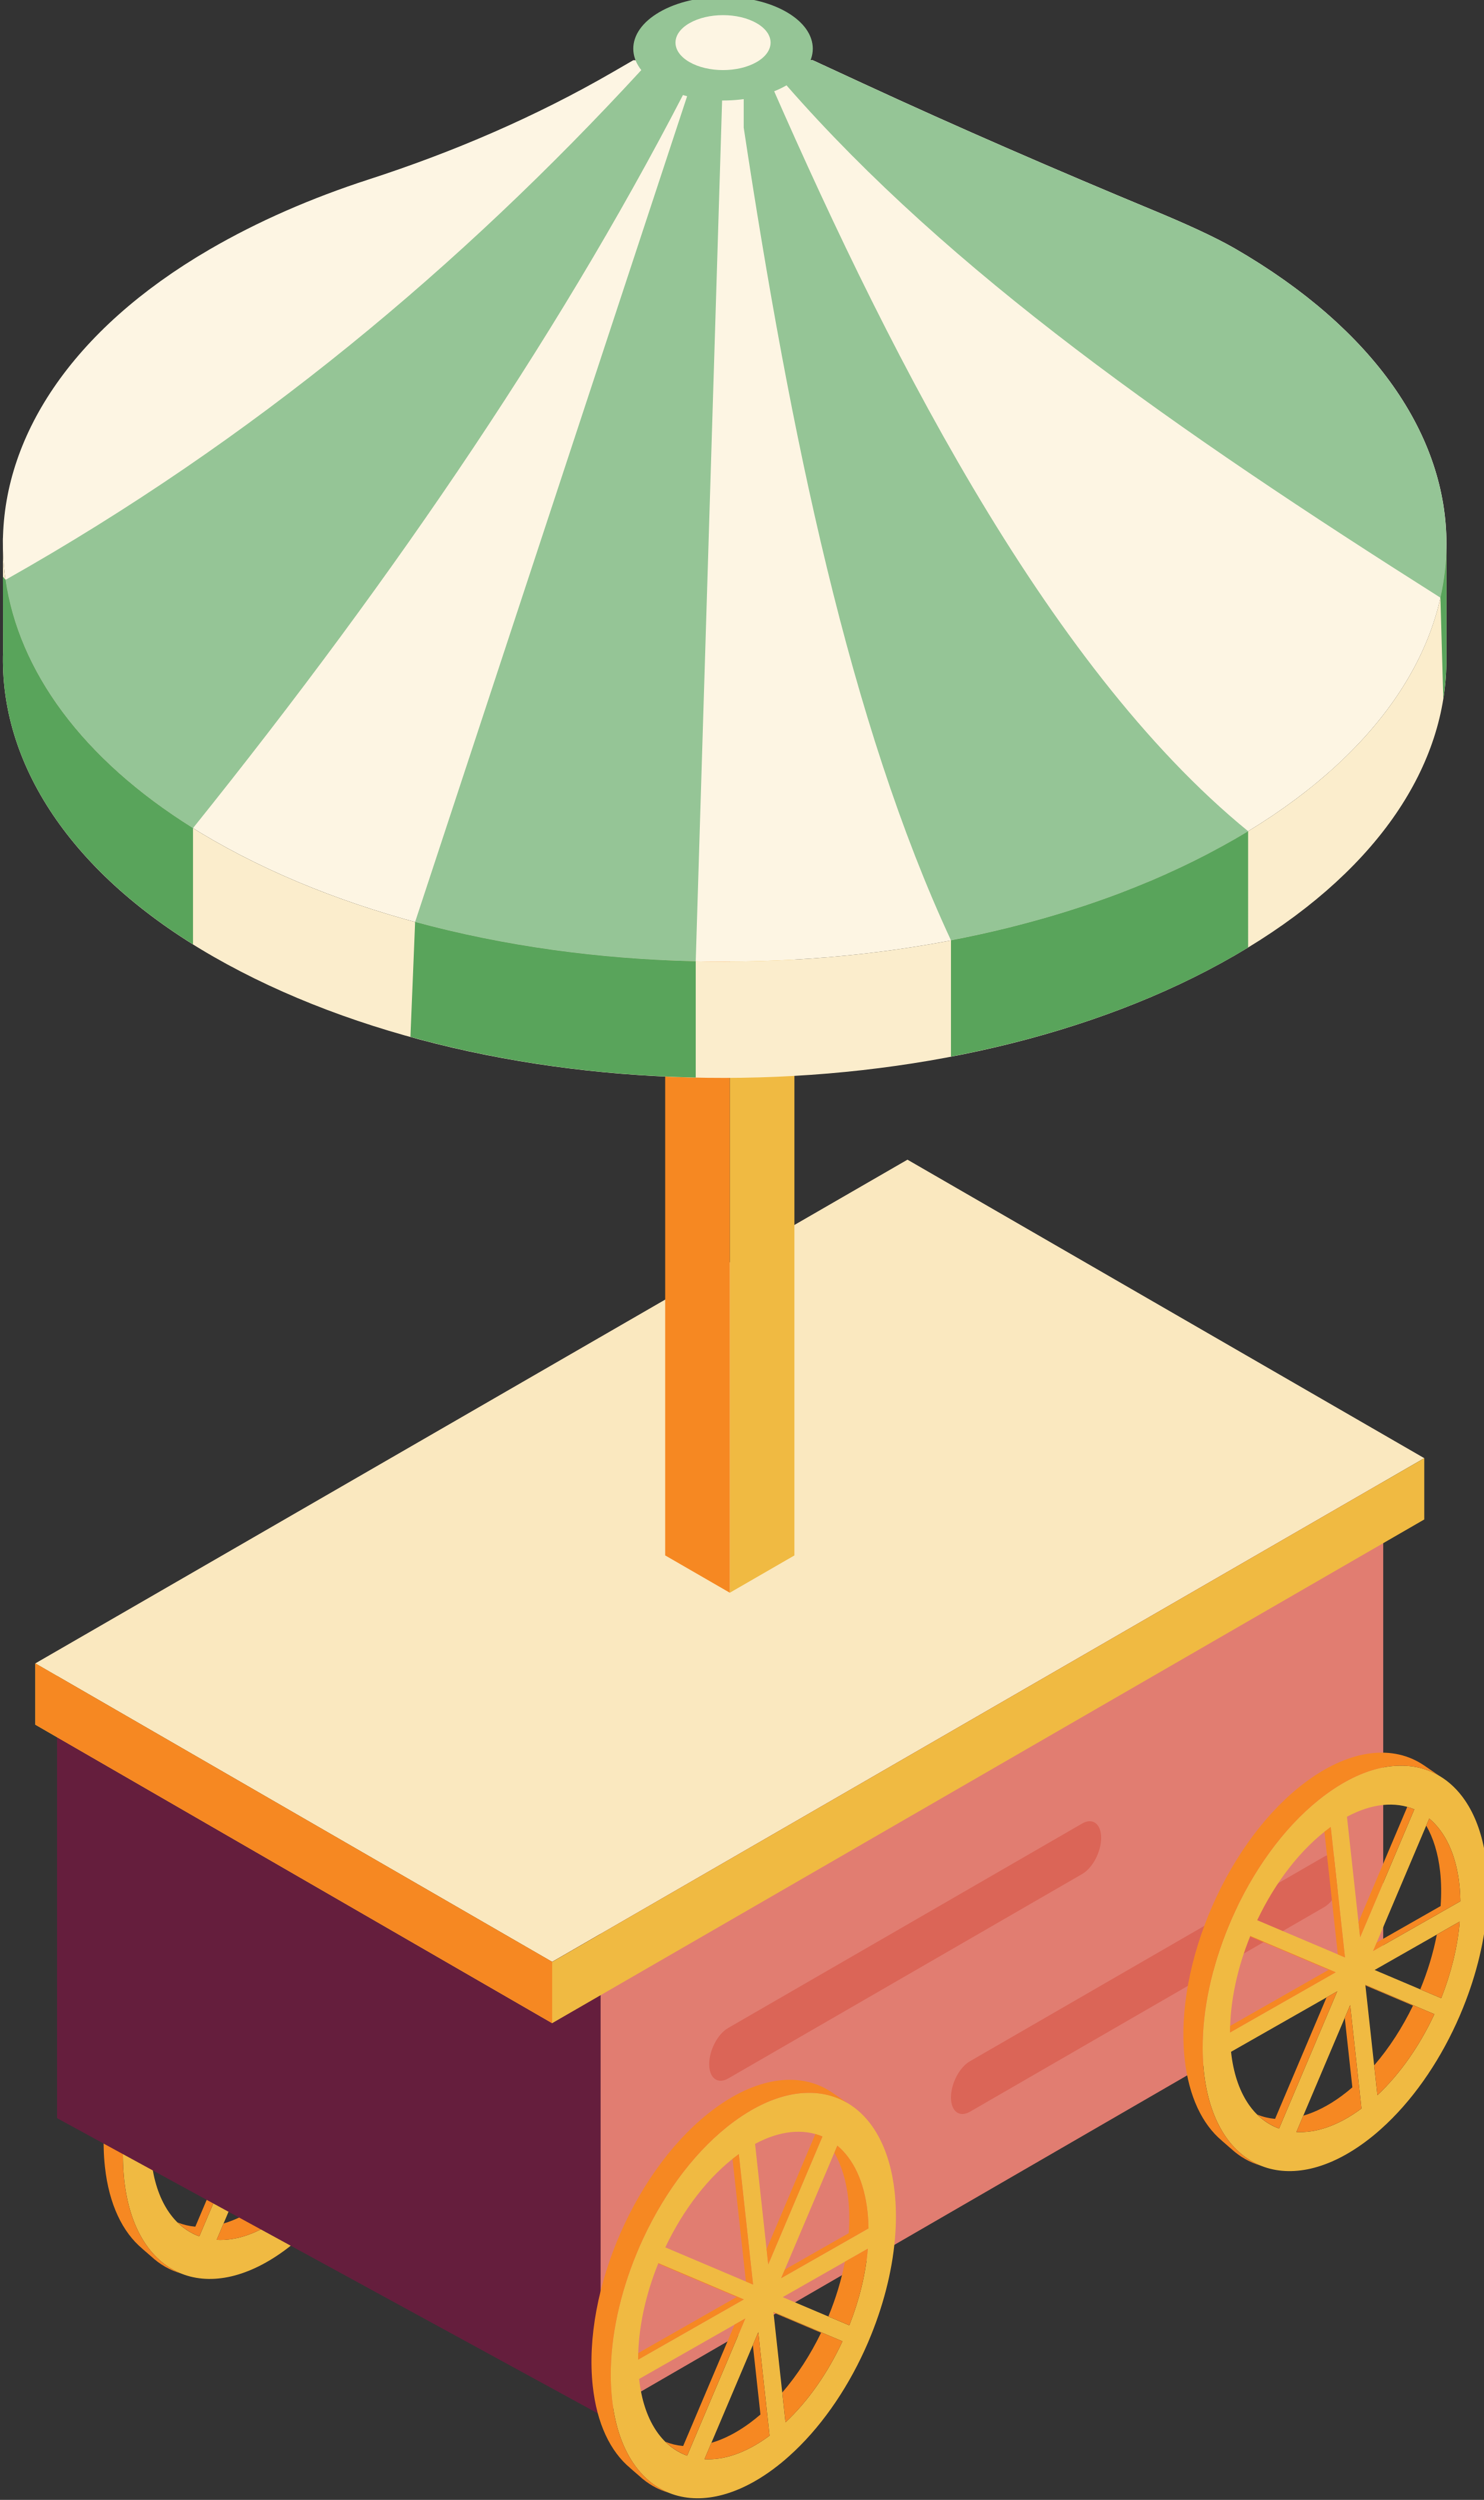 <?xml version="1.0" encoding="UTF-8" standalone="no"?>
<!-- Created with Inkscape (http://www.inkscape.org/) -->

<svg
   xmlns:dc="http://purl.org/dc/elements/1.1/"
   xmlns:cc="http://creativecommons.org/ns#"
   xmlns:rdf="http://www.w3.org/1999/02/22-rdf-syntax-ns#"
   xmlns:svg="http://www.w3.org/2000/svg"
   xmlns="http://www.w3.org/2000/svg"
   xmlns:sodipodi="http://sodipodi.sourceforge.net/DTD/sodipodi-0.dtd"
   xmlns:inkscape="http://www.inkscape.org/namespaces/inkscape"
   width="47.757mm"
   height="80.419mm"
   viewBox="0 0 47.757 80.419"
   version="1.1"
   id="svg4357"
   inkscape:version="0.92.4 (5da689c313, 2019-01-14)"
   sodipodi:docname="smallshop.svg">
  <rect x="0" y="0" width="47.757" height="80.419" fill="#333333" stroke="none"/>
  <defs
     id="defs4351">
    <clipPath
       clipPathUnits="userSpaceOnUse"
       id="clipPath2371">
      <path
         d="M 0,1070.255 H 972.959 V 0 H 0 Z"
         id="path2369"
         inkscape:connector-curvature="0" />
    </clipPath>
  </defs>
  <sodipodi:namedview
     id="base"
     pagecolor="#ffffff"
     bordercolor="#666666"
     borderopacity="1.0"
     inkscape:pageopacity="0.0"
     inkscape:pageshadow="2"
     inkscape:zoom="1.4"
     inkscape:cx="141.53334"
     inkscape:cy="119.02932"
     inkscape:document-units="mm"
     inkscape:current-layer="layer1"
     showgrid="false"
     inkscape:window-width="1920"
     inkscape:window-height="1017"
     inkscape:window-x="1912"
     inkscape:window-y="-8"
     inkscape:window-maximized="1" />
  <g
     inkscape:label="Layer 1"
     inkscape:groupmode="layer"
     id="layer1"
     transform="translate(32.95,-88.213)">
    <g
       transform="matrix(0.353,0,0,-0.353,-180.673,250.75)"
       id="g2365">
      <g
         id="g2367"
         clip-path="url(#clipPath2371)">
        <g
           id="g2373"
           transform="translate(445.223,272.824)">
          <path
             d="M 0,0 5.118,12.073 C 6.565,10.865 7.566,8.822 7.87,6.044 7.924,5.55 7.952,5.045 7.96,4.533 Z m 6.21,-4.306 -6.072,2.574 7.76,4.418 C 7.71,0.382 7.118,-2.014 6.21,-4.306 m -5.817,-8.836 -1.1,10.056 6.295,-2.669 C 4.273,-8.59 2.483,-11.187 0.393,-13.142 m -1.529,-1.273 c -2.077,-1.523 -4.093,-2.187 -5.86,-2.085 l 4.906,11.573 1.031,-9.428 c -0.025,-0.019 -0.051,-0.041 -0.077,-0.06 m -11.812,5.2 c -10e-4,0.009 -10e-4,0.019 -0.002,0.028 l 9.681,5.512 -5.303,-12.509 c -2.313,0.836 -3.969,3.245 -4.376,6.969 m 1.749,10.577 7.789,-3.302 -9.63,-5.486 c -0.002,2.842 0.669,5.905 1.841,8.788 m 7.257,9.881 c 0.026,0.02 0.052,0.036 0.078,0.055 l 1.3,-11.884 -8.001,3.391 c 1.622,3.416 3.934,6.467 6.623,8.438 M 3.761,12.908 -1.181,1.252 -2.382,12.234 c 2.271,1.224 4.407,1.41 6.143,0.674 m -6.517,2.379 c -0.502,-0.292 -1.008,-0.624 -1.518,-0.997 -3.38,-2.476 -6.277,-6.331 -8.289,-10.639 -0.222,-0.475 -0.435,-0.955 -0.633,-1.442 -1.493,-3.622 -2.352,-7.483 -2.344,-11.059 0.003,-0.598 0.027,-1.187 0.079,-1.766 0.012,-0.139 0.024,-0.275 0.04,-0.412 0.959,-8.769 7.504,-11.649 14.62,-6.433 0.026,0.021 0.05,0.037 0.076,0.057 0.496,0.366 0.981,0.763 1.454,1.189 2.777,2.482 5.153,5.887 6.857,9.612 0.219,0.478 0.429,0.96 0.624,1.45 1.224,3.034 2.002,6.224 2.2,9.268 0.04,0.621 0.059,1.237 0.047,1.84 -0.008,0.645 -0.046,1.279 -0.114,1.902 -0.89,8.14 -6.594,11.206 -13.099,7.43"
             style="fill:#f0ba42;fill-opacity:1;fill-rule:nonzero;stroke:none"
             id="path2375"
             inkscape:connector-curvature="0" />
        </g>
        <g
           id="g2377"
           transform="translate(444.087,258.409)">
          <path
             d="M 0,0 C 0.026,0.02 0.051,0.041 0.077,0.06 L -0.954,9.488 -1.448,8.322 -0.755,1.988 C -1.083,1.706 -1.417,1.437 -1.758,1.187 -2.947,0.315 -4.115,-0.268 -5.228,-0.594 L -5.86,-2.085 C -4.094,-2.187 -2.078,-1.522 0,0"
             style="fill:#f68822;fill-opacity:1;fill-rule:nonzero;stroke:none"
             id="path2379"
             inkscape:connector-curvature="0" />
        </g>
        <g
           id="g2381"
           transform="translate(441.358,284.122)">
          <path
             d="M 0,0 C -0.026,-0.019 -0.052,-0.035 -0.078,-0.055 -0.245,-0.177 -0.41,-0.304 -0.574,-0.434 L 0.648,-11.607 1.3,-11.884 Z"
             style="fill:#f68822;fill-opacity:1;fill-rule:nonzero;stroke:none"
             id="path2383"
             inkscape:connector-curvature="0" />
        </g>
        <g
           id="g2385"
           transform="translate(441.954,269.149)">
          <path
             d="m 0,0 -0.976,-0.556 -4.693,-11.068 c -0.575,0.051 -1.123,0.184 -1.635,0.397 0.087,-0.086 0.178,-0.168 0.269,-0.248 0.022,-0.019 0.043,-0.04 0.065,-0.058 0.083,-0.071 0.169,-0.137 0.255,-0.202 0.033,-0.025 0.065,-0.05 0.098,-0.075 0.082,-0.059 0.167,-0.115 0.251,-0.169 0.04,-0.025 0.079,-0.05 0.119,-0.075 0.082,-0.05 0.166,-0.096 0.25,-0.141 0.225,-0.12 0.455,-0.227 0.694,-0.314 z"
             style="fill:#f68822;fill-opacity:1;fill-rule:nonzero;stroke:none"
             id="path2387"
             inkscape:connector-curvature="0" />
        </g>
        <g
           id="g2389"
           transform="translate(434.006,274.142)">
          <path
             d="M 0,0 7.161,-3.036 -1.813,-8.147 C -1.82,-8.348 -1.824,-8.546 -1.824,-8.744 l 9.631,5.485 -7.79,3.303 C 0.011,0.029 0.006,0.015 0,0"
             style="fill:#f68822;fill-opacity:1;fill-rule:nonzero;stroke:none"
             id="path2391"
             inkscape:connector-curvature="0" />
        </g>
        <g
           id="g2393"
           transform="translate(445.318,262.398)">
          <path
             d="m 0,0 0.297,-2.716 c 2.09,1.955 3.88,4.552 5.195,7.387 L -0.803,7.34 -0.797,7.286 3.54,5.447 C 2.574,3.453 1.373,1.59 0,0"
             style="fill:#f68822;fill-opacity:1;fill-rule:nonzero;stroke:none"
             id="path2395"
             inkscape:connector-curvature="0" />
        </g>
        <g
           id="g2397"
           transform="translate(429.801,261.795)">
          <path
             d="m 0,0 c -0.015,0.138 -0.027,0.273 -0.04,0.412 -0.051,0.579 -0.076,1.168 -0.079,1.767 -0.008,3.575 0.851,7.436 2.344,11.058 0.198,0.488 0.411,0.967 0.633,1.443 2.012,4.307 4.91,8.163 8.289,10.638 0.51,0.373 1.016,0.705 1.518,0.997 3.305,1.919 6.401,2.068 8.767,0.687 l 0.005,-10e-4 -1.376,0.946 V 27.943 C 17.306,29.818 13.439,29.477 9.388,26.506 2.273,21.291 -2.716,9.956 -1.757,1.187 c 0.376,-3.435 1.612,-5.96 3.402,-7.455 l -0.002,-0.003 0.805,-0.7 v 0.005 C 3.25,-7.718 4.178,-8.245 5.198,-8.538 2.45,-7.433 0.491,-4.491 0,0"
             style="fill:#f68822;fill-opacity:1;fill-rule:nonzero;stroke:none"
             id="path2399"
             inkscape:connector-curvature="0" />
        </g>
        <g
           id="g2401"
           transform="translate(451.334,280.055)">
          <path
             d="m 0,0 c 0.11,-1.01 0.12,-2.062 0.044,-3.136 l -5.826,-3.317 -0.33,-0.778 7.961,4.533 C 1.84,-2.187 1.812,-1.682 1.758,-1.187 1.454,1.591 0.454,3.634 -0.994,4.842 L -1.267,4.197 C -0.629,3.079 -0.184,1.679 0,0"
             style="fill:#f68822;fill-opacity:1;fill-rule:nonzero;stroke:none"
             id="path2403"
             inkscape:connector-curvature="0" />
        </g>
        <g
           id="g2405"
           transform="translate(448.337,285.954)">
          <path
             d="m 0,0 -4.448,-10.49 0.152,-1.388 4.942,11.656 C 0.427,-0.13 0.202,-0.052 -0.029,0.012 -0.02,0.008 -0.01,0.005 0,0"
             style="fill:#f68822;fill-opacity:1;fill-rule:nonzero;stroke:none"
             id="path2407"
             inkscape:connector-curvature="0" />
        </g>
        <g
           id="g2409"
           transform="translate(453.121,275.509)">
          <path
             d="m 0,0 -2.089,-1.189 c -0.323,-1.675 -0.837,-3.363 -1.51,-4.993 l 1.911,-0.809 C -0.781,-4.699 -0.188,-2.304 0,0"
             style="fill:#f68822;fill-opacity:1;fill-rule:nonzero;stroke:none"
             id="path2411"
             inkscape:connector-curvature="0" />
        </g>
        <g
           id="g2413"
           transform="translate(468.814,281.657)">
          <path
             d="M 0,0 79.508,45.904 32.393,73.106 -47.116,27.202 Z"
             style="fill:#fae8bf;fill-opacity:1;fill-rule:nonzero;stroke:none"
             id="path2415"
             inkscape:connector-curvature="0" />
        </g>
        <g
           id="g2417"
           transform="translate(468.814,281.657)">
          <path
             d="m 0,0 -45.133,26.058 v -40.3 L 4.417,-41.283 V 2.551 Z"
             style="fill:#651e3d;fill-opacity:1;fill-rule:nonzero;stroke:none"
             id="path2419"
             inkscape:connector-curvature="0" />
        </g>
        <g
           id="g2421"
           transform="translate(473.232,284.207)">
          <path
             d="M 0,0 V -43.834 L 71.348,-2.551 V 41.193 Z"
             style="fill:#e17d71;fill-opacity:1;fill-rule:nonzero;stroke:none"
             id="path2423"
             inkscape:connector-curvature="0" />
        </g>
        <g
           id="g2425"
           transform="translate(468.814,281.657)">
          <path
             d="m 0,0 74.67,43.111 4.838,2.793 V 40.318 L 0,-5.586 -47.116,21.616 v 5.586 z"
             style="fill:#f0ba42;fill-opacity:1;fill-rule:nonzero;stroke:none"
             id="path2427"
             inkscape:connector-curvature="0" />
        </g>
        <g
           id="g2429"
           transform="translate(421.699,308.859)">
          <path
             d="m 0,0 v -5.586 l 47.116,-27.202 v 5.586 z"
             style="fill:#f68822;fill-opacity:1;fill-rule:nonzero;stroke:none"
             id="path2431"
             inkscape:connector-curvature="0" />
        </g>
        <g
           id="g2433"
           transform="translate(485.011,315.297)">
          <path
             d="M 0,0 5.89,3.4 V 93.832 L 0,90.432 Z"
             style="fill:#f0ba42;fill-opacity:1;fill-rule:nonzero;stroke:none"
             id="path2435"
             inkscape:connector-curvature="0" />
        </g>
        <g
           id="g2437"
           transform="translate(479.121,318.698)">
          <path
             d="M 0,0 5.89,-3.4 V 87.031 L 0,90.432 Z"
             style="fill:#f68822;fill-opacity:1;fill-rule:nonzero;stroke:none"
             id="path2439"
             inkscape:connector-curvature="0" />
        </g>
        <g
           id="g2441"
           transform="translate(531.03,437.814)">
          <path
             d="m 0,0 c -1.844,1.063 -4.592,2.298 -7.306,3.425 -8.937,3.711 -17.818,7.556 -26.601,11.617 l -4.546,2.101 H -54.818 L -56.671,16.07 C -63.709,11.997 -71.2,8.786 -78.936,6.278 -84.14,4.592 -89.032,2.466 -93.446,-0.102 -118.768,-14.83 -118.491,-39.413 -93.068,-53.967 -67.296,-68.721 -25.688,-68.682 0,-53.851 25.756,-38.98 25.756,-14.871 0,0"
             style="fill:#fdf5e3;fill-opacity:1;fill-rule:nonzero;stroke:none"
             id="path2443"
             inkscape:connector-curvature="0" />
        </g>
        <g
           id="g2445"
           transform="translate(418.752,411.444)">
          <path
             d="m 0,0 -0.009,-0.001 10e-4,-0.718 C -0.01,-0.479 -0.005,-0.239 0,0 M 112.278,-27.48 C 86.589,-42.312 44.981,-42.351 19.209,-27.597 6.5,-20.321 0.076,-10.539 -0.008,-0.735 l 0.012,-9.619 h 0.001 c -0.349,-10.129 6.073,-20.323 19.204,-27.84 25.772,-14.754 67.38,-14.715 93.069,0.116 12.72,7.344 19.153,16.94 19.309,26.565 l 0.003,10e-4 v 0.159 c 0.001,0.133 0.001,0.266 0,0.4 v 10.198 c -0.087,-9.679 -6.522,-19.341 -19.312,-26.725 m 19.311,27.194 0.001,0.002 v -0.072 c 0,0.023 -0.001,0.046 -0.001,0.07"
             style="fill:#fbedcc;fill-opacity:1;fill-rule:nonzero;stroke:none"
             id="path2447"
             inkscape:connector-curvature="0" />
        </g>
        <g
           id="g2449"
           transform="translate(531.03,437.814)">
          <path
             d="m 0,0 c -1.844,1.063 -4.592,2.298 -7.306,3.425 -8.937,3.711 -17.818,7.556 -26.601,11.617 l -4.546,2.101 h -1.276 L -40.85,14.855 C -25.932,-2.209 -5.382,-16.549 18.765,-31.836 21.298,-20.527 15.046,-8.688 0,0"
             style="fill:#95c596;fill-opacity:1;fill-rule:nonzero;stroke:none"
             id="path2451"
             inkscape:connector-curvature="0" />
        </g>
        <g
           id="g2453"
           transform="translate(532.264,384.696)">
          <path
             d="m 0,0 c -18.635,15.206 -33.436,44.844 -44.443,70.261 l -1.542,-0.9 v -5.239 c 4.26,-28.134 9.695,-54.282 18.895,-74.065 9.45,1.806 18.337,4.87 25.857,9.211 C -0.815,-0.491 -0.404,-0.247 0,0"
             style="fill:#95c596;fill-opacity:1;fill-rule:nonzero;stroke:none"
             id="path2455"
             inkscape:connector-curvature="0" />
        </g>
        <g
           id="g2457"
           transform="translate(418.987,407.605)">
          <path
             d="M 0,0 C 1.201,-8.242 6.908,-16.28 17.088,-22.627 35.759,0.622 51.387,23.671 62.917,46.452 H 57.956 C 41.528,28.608 22.645,12.769 0,0"
             style="fill:#95c596;fill-opacity:1;fill-rule:nonzero;stroke:none"
             id="path2459"
             inkscape:connector-curvature="0" />
        </g>
        <g
           id="g2461"
           transform="translate(481.905,372.844)">
          <path
             d="M 0,0 2.49,81.213 H 0 L -25.582,3.584 C -17.481,1.385 -8.769,0.189 0,0"
             style="fill:#95c596;fill-opacity:1;fill-rule:nonzero;stroke:none"
             id="path2463"
             inkscape:connector-curvature="0" />
        </g>
        <g
           id="g2465"
           transform="translate(490.181,452.669)">
          <path
             d="m 0,0 c -3.196,-1.845 -8.376,-1.845 -11.572,0 -3.196,1.845 -3.196,4.836 0,6.681 3.196,1.845 8.376,1.845 11.572,0 C 3.195,4.836 3.195,1.845 0,0"
             style="fill:#95c596;fill-opacity:1;fill-rule:nonzero;stroke:none"
             id="path2467"
             inkscape:connector-curvature="0" />
        </g>
        <g
           id="g2469"
           transform="translate(539.181,286.636)">
          <path
             d="m 0,0 -32.281,-18.638 c -0.953,-0.549 -1.726,0.034 -1.726,1.305 0,1.271 0.773,2.747 1.726,3.297 L 0,4.602 C 0.953,5.151 1.726,4.567 1.726,3.297 1.726,2.026 0.953,0.55 0,0"
             style="fill:#db6557;fill-opacity:1;fill-rule:nonzero;stroke:none"
             id="path2471"
             inkscape:connector-curvature="0" />
        </g>
        <g
           id="g2473"
           transform="translate(487.46,454.791)">
          <path
             d="m 0,0 c -1.693,-0.978 -4.438,-0.978 -6.131,0 -1.693,0.978 -1.693,2.563 0,3.54 1.693,0.978 4.438,0.978 6.131,0 C 1.693,2.563 1.693,0.978 0,0"
             style="fill:#fdf5e3;fill-opacity:1;fill-rule:nonzero;stroke:none"
             id="path2475"
             inkscape:connector-curvature="0" />
        </g>
        <g
           id="g2477"
           transform="translate(489.696,252.836)">
          <path
             d="M 0,0 5.118,12.073 C 6.565,10.866 7.566,8.823 7.87,6.045 7.924,5.551 7.952,5.046 7.961,4.533 Z M 6.211,-4.306 0.139,-1.731 7.898,2.686 C 7.71,0.382 7.118,-2.014 6.211,-4.306 M 0.394,-13.141 -0.707,-3.086 5.588,-5.755 C 4.273,-8.59 2.483,-11.187 0.394,-13.141 m -1.53,-1.273 c -2.077,-1.524 -4.093,-2.188 -5.859,-2.086 l 4.906,11.573 1.031,-9.427 c -0.026,-0.02 -0.051,-0.042 -0.078,-0.06 m -11.812,5.199 c -10e-4,0.009 -10e-4,0.019 -0.002,0.028 l 9.682,5.513 -5.304,-12.509 c -2.313,0.836 -3.968,3.244 -4.376,6.968 m 1.749,10.578 7.79,-3.302 -9.631,-5.487 c -0.002,2.842 0.669,5.905 1.841,8.789 m 7.257,9.881 c 0.026,0.019 0.052,0.035 0.078,0.055 l 1.3,-11.885 -8,3.391 c 1.621,3.416 3.934,6.468 6.622,8.439 M 3.761,12.908 -1.181,1.252 -2.382,12.234 c 2.272,1.225 4.407,1.41 6.143,0.674 m -6.517,2.379 c -0.502,-0.292 -1.008,-0.624 -1.518,-0.996 -3.379,-2.477 -6.277,-6.332 -8.289,-10.64 -0.222,-0.474 -0.435,-0.955 -0.633,-1.441 -1.493,-3.623 -2.352,-7.484 -2.344,-11.06 0.003,-0.598 0.027,-1.186 0.08,-1.766 0.012,-0.138 0.023,-0.274 0.039,-0.412 0.959,-8.769 7.504,-11.649 14.62,-6.433 0.027,0.021 0.05,0.037 0.076,0.058 0.497,0.365 0.982,0.763 1.454,1.189 2.777,2.481 5.153,5.886 6.858,9.611 0.219,0.478 0.429,0.96 0.623,1.451 1.224,3.033 2.002,6.223 2.2,9.267 0.04,0.621 0.059,1.237 0.047,1.84 -0.008,0.645 -0.046,1.28 -0.114,1.903 -0.89,8.14 -6.594,11.206 -13.099,7.429"
             style="fill:#f0ba42;fill-opacity:1;fill-rule:nonzero;stroke:none"
             id="path2479"
             inkscape:connector-curvature="0" />
        </g>
        <g
           id="g2481"
           transform="translate(488.56,238.422)">
          <path
             d="M 0,0 C 0.026,0.019 0.052,0.04 0.078,0.06 L -0.953,9.487 -1.448,8.322 -0.755,1.988 C -1.083,1.705 -1.417,1.437 -1.758,1.187 -2.947,0.315 -4.114,-0.269 -5.228,-0.595 L -5.859,-2.086 C -4.093,-2.188 -2.078,-1.523 0,0"
             style="fill:#f68822;fill-opacity:1;fill-rule:nonzero;stroke:none"
             id="path2483"
             inkscape:connector-curvature="0" />
        </g>
        <g
           id="g2485"
           transform="translate(485.832,264.135)">
          <path
             d="m 0,0 c -0.026,-0.02 -0.052,-0.036 -0.078,-0.055 -0.167,-0.123 -0.333,-0.249 -0.496,-0.38 L 0.648,-11.608 1.3,-11.885 Z"
             style="fill:#f68822;fill-opacity:1;fill-rule:nonzero;stroke:none"
             id="path2487"
             inkscape:connector-curvature="0" />
        </g>
        <g
           id="g2489"
           transform="translate(486.428,249.163)">
          <path
             d="m 0,0 -0.976,-0.556 -4.693,-11.069 c -0.575,0.051 -1.123,0.184 -1.635,0.397 0.087,-0.086 0.178,-0.168 0.268,-0.248 0.022,-0.018 0.044,-0.039 0.066,-0.058 0.083,-0.07 0.169,-0.137 0.255,-0.201 0.032,-0.026 0.065,-0.051 0.098,-0.075 0.082,-0.059 0.166,-0.115 0.251,-0.169 0.04,-0.026 0.079,-0.051 0.119,-0.075 0.082,-0.05 0.166,-0.097 0.25,-0.142 0.225,-0.119 0.455,-0.227 0.693,-0.313 z"
             style="fill:#f68822;fill-opacity:1;fill-rule:nonzero;stroke:none"
             id="path2491"
             inkscape:connector-curvature="0" />
        </g>
        <g
           id="g2493"
           transform="translate(478.48,254.156)">
          <path
             d="m 0,0 7.161,-3.037 -8.974,-5.111 c -0.007,-0.2 -0.011,-0.399 -0.011,-0.597 L 7.807,-3.259 0.018,0.044 C 0.012,0.029 0.006,0.015 0,0"
             style="fill:#f68822;fill-opacity:1;fill-rule:nonzero;stroke:none"
             id="path2495"
             inkscape:connector-curvature="0" />
        </g>
        <g
           id="g2497"
           transform="translate(489.792,242.411)">
          <path
             d="m 0,0 0.298,-2.715 c 2.09,1.954 3.88,4.551 5.194,7.386 L -0.803,7.34 -0.797,7.286 3.54,5.447 C 2.574,3.453 1.373,1.591 0,0"
             style="fill:#f68822;fill-opacity:1;fill-rule:nonzero;stroke:none"
             id="path2499"
             inkscape:connector-curvature="0" />
        </g>
        <g
           id="g2501"
           transform="translate(474.275,241.808)">
          <path
             d="m 0,0 c -0.015,0.139 -0.027,0.274 -0.039,0.412 -0.052,0.58 -0.077,1.168 -0.079,1.767 -0.009,3.575 0.85,7.436 2.344,11.059 0.197,0.487 0.41,0.967 0.632,1.442 2.012,4.307 4.91,8.163 8.289,10.639 0.511,0.372 1.017,0.704 1.518,0.996 3.305,1.919 6.402,2.069 8.767,0.687 l 0.006,-10e-4 -1.377,0.946 V 27.944 C 17.306,29.818 13.44,29.477 9.388,26.507 2.274,21.292 -2.716,9.956 -1.757,1.187 c 0.376,-3.435 1.612,-5.96 3.402,-7.455 L 1.643,-6.271 2.448,-6.97 v 0.004 C 3.251,-7.718 4.178,-8.245 5.198,-8.537 2.45,-7.433 0.491,-4.491 0,0"
             style="fill:#f68822;fill-opacity:1;fill-rule:nonzero;stroke:none"
             id="path2503"
             inkscape:connector-curvature="0" />
        </g>
        <g
           id="g2505"
           transform="translate(495.809,260.068)">
          <path
             d="m 0,0 c 0.11,-1.01 0.12,-2.062 0.044,-3.135 l -5.826,-3.318 -0.33,-0.778 7.961,4.533 C 1.84,-2.186 1.812,-1.681 1.758,-1.187 1.454,1.592 0.453,3.635 -0.994,4.842 L -1.268,4.197 C -0.629,3.079 -0.184,1.679 0,0"
             style="fill:#f68822;fill-opacity:1;fill-rule:nonzero;stroke:none"
             id="path2507"
             inkscape:connector-curvature="0" />
        </g>
        <g
           id="g2509"
           transform="translate(492.812,265.967)">
          <path
             d="m 0,0 -4.448,-10.49 0.152,-1.389 4.942,11.656 C 0.427,-0.13 0.201,-0.052 -0.029,0.011 -0.02,0.007 -0.01,0.004 0,0"
             style="fill:#f68822;fill-opacity:1;fill-rule:nonzero;stroke:none"
             id="path2511"
             inkscape:connector-curvature="0" />
        </g>
        <g
           id="g2513"
           transform="translate(497.595,255.522)">
          <path
             d="m 0,0 -2.089,-1.188 c -0.323,-1.676 -0.837,-3.364 -1.51,-4.993 l 1.912,-0.81 C -0.78,-4.699 -0.188,-2.304 0,0"
             style="fill:#f68822;fill-opacity:1;fill-rule:nonzero;stroke:none"
             id="path2515"
             inkscape:connector-curvature="0" />
        </g>
        <g
           id="g2517"
           transform="translate(543.658,282.649)">
          <path
             d="M 0,0 5.117,12.074 C 6.565,10.866 7.565,8.823 7.869,6.045 7.923,5.551 7.951,5.046 7.96,4.534 Z m 6.21,-4.305 -6.072,2.574 7.76,4.418 C 7.71,0.383 7.117,-2.014 6.21,-4.305 m -5.817,-8.836 -1.1,10.056 6.295,-2.67 C 4.272,-8.589 2.482,-11.187 0.393,-13.141 m -1.53,-1.273 c -2.077,-1.523 -4.092,-2.187 -5.859,-2.085 l 4.906,11.573 1.031,-9.428 c -0.026,-0.02 -0.051,-0.041 -0.078,-0.06 m -11.811,5.199 -0.003,0.029 9.682,5.512 -5.303,-12.509 c -2.314,0.836 -3.969,3.245 -4.376,6.968 m 1.749,10.578 7.789,-3.302 -9.631,-5.486 c -10e-4,2.842 0.67,5.904 1.842,8.788 m 7.257,9.881 c 0.025,0.02 0.051,0.036 0.078,0.055 l 1.3,-11.885 -8.001,3.392 c 1.622,3.416 3.934,6.467 6.623,8.438 M 3.76,12.908 -1.182,1.253 -2.383,12.234 c 2.272,1.225 4.407,1.41 6.143,0.674 m -6.517,2.38 c -0.502,-0.292 -1.008,-0.624 -1.517,-0.997 -3.38,-2.476 -6.278,-6.332 -8.289,-10.639 -0.223,-0.475 -0.436,-0.955 -0.633,-1.442 -1.493,-3.622 -2.353,-7.483 -2.344,-11.059 0.003,-0.599 0.026,-1.187 0.079,-1.766 0.012,-0.139 0.024,-0.275 0.039,-0.412 0.959,-8.769 7.505,-11.65 14.62,-6.433 0.027,0.02 0.05,0.037 0.076,0.057 0.497,0.365 0.982,0.763 1.455,1.189 2.776,2.482 5.153,5.887 6.857,9.612 0.219,0.478 0.429,0.96 0.623,1.45 1.224,3.033 2.003,6.223 2.2,9.268 0.041,0.62 0.059,1.237 0.047,1.84 -0.008,0.645 -0.046,1.279 -0.113,1.902 -0.891,8.14 -6.595,11.206 -13.1,7.43"
             style="fill:#f0ba42;fill-opacity:1;fill-rule:nonzero;stroke:none"
             id="path2519"
             inkscape:connector-curvature="0" />
        </g>
        <g
           id="g2521"
           transform="translate(542.521,268.235)">
          <path
             d="M 0,0 C 0.026,0.02 0.052,0.04 0.078,0.06 L -0.953,9.488 -1.447,8.322 -0.755,1.988 C -1.083,1.705 -1.417,1.437 -1.758,1.187 -2.946,0.315 -4.114,-0.269 -5.228,-0.594 L -5.859,-2.085 C -4.093,-2.187 -2.077,-1.522 0,0"
             style="fill:#f68822;fill-opacity:1;fill-rule:nonzero;stroke:none"
             id="path2523"
             inkscape:connector-curvature="0" />
        </g>
        <g
           id="g2525"
           transform="translate(539.794,293.948)">
          <path
             d="M 0,0 C -0.026,-0.019 -0.053,-0.035 -0.078,-0.055 -0.245,-0.177 -0.411,-0.304 -0.574,-0.434 L 0.647,-11.608 1.3,-11.885 Z"
             style="fill:#f68822;fill-opacity:1;fill-rule:nonzero;stroke:none"
             id="path2527"
             inkscape:connector-curvature="0" />
        </g>
        <g
           id="g2529"
           transform="translate(540.39,278.975)">
          <path
             d="m 0,0 -0.977,-0.556 -4.692,-11.069 c -0.575,0.052 -1.123,0.185 -1.636,0.398 0.088,-0.086 0.178,-0.168 0.269,-0.248 0.022,-0.019 0.044,-0.04 0.065,-0.058 0.084,-0.071 0.169,-0.137 0.255,-0.202 0.033,-0.025 0.066,-0.05 0.099,-0.075 0.082,-0.059 0.166,-0.115 0.251,-0.169 0.04,-0.025 0.079,-0.05 0.119,-0.075 0.082,-0.05 0.166,-0.096 0.25,-0.141 0.225,-0.12 0.454,-0.227 0.693,-0.314 z"
             style="fill:#f68822;fill-opacity:1;fill-rule:nonzero;stroke:none"
             id="path2531"
             inkscape:connector-curvature="0" />
        </g>
        <g
           id="g2533"
           transform="translate(532.441,283.968)">
          <path
             d="m 0,0 7.161,-3.036 -8.974,-5.111 c -0.007,-0.201 -0.011,-0.4 -0.011,-0.597 l 9.631,5.485 -7.789,3.303 z"
             style="fill:#f68822;fill-opacity:1;fill-rule:nonzero;stroke:none"
             id="path2535"
             inkscape:connector-curvature="0" />
        </g>
        <g
           id="g2537"
           transform="translate(543.754,272.224)">
          <path
             d="m 0,0 0.297,-2.716 c 2.09,1.954 3.88,4.552 5.195,7.386 L -0.803,7.34 -0.797,7.286 3.539,5.447 C 2.573,3.453 1.373,1.59 0,0"
             style="fill:#f68822;fill-opacity:1;fill-rule:nonzero;stroke:none"
             id="path2539"
             inkscape:connector-curvature="0" />
        </g>
        <g
           id="g2541"
           transform="translate(528.236,271.622)">
          <path
             d="m 0,0 c -0.015,0.138 -0.027,0.273 -0.039,0.412 -0.053,0.579 -0.076,1.167 -0.079,1.767 -0.009,3.575 0.85,7.436 2.344,11.058 0.197,0.488 0.41,0.967 0.632,1.443 2.012,4.306 4.91,8.163 8.289,10.638 0.51,0.373 1.016,0.705 1.518,0.997 3.305,1.919 6.401,2.068 8.767,0.686 h 0.005 l -1.376,0.946 V 27.943 C 17.306,29.818 13.439,29.477 9.388,26.506 2.273,21.291 -2.716,9.956 -1.757,1.187 c 0.376,-3.435 1.612,-5.96 3.402,-7.455 l -0.002,-0.003 0.805,-0.7 v 0.005 C 3.251,-7.718 4.178,-8.245 5.198,-8.538 2.45,-7.433 0.491,-4.491 0,0"
             style="fill:#f68822;fill-opacity:1;fill-rule:nonzero;stroke:none"
             id="path2543"
             inkscape:connector-curvature="0" />
        </g>
        <g
           id="g2545"
           transform="translate(549.769,289.881)">
          <path
             d="m 0,0 c 0.11,-1.01 0.12,-2.063 0.044,-3.136 l -5.825,-3.317 -0.33,-0.779 7.96,4.534 C 1.84,-2.187 1.812,-1.682 1.758,-1.187 1.454,1.591 0.454,3.634 -0.994,4.842 L -1.268,4.196 C -0.629,3.079 -0.184,1.679 0,0"
             style="fill:#f68822;fill-opacity:1;fill-rule:nonzero;stroke:none"
             id="path2547"
             inkscape:connector-curvature="0" />
        </g>
        <g
           id="g2549"
           transform="translate(546.772,295.78)">
          <path
             d="m 0,0 -4.448,-10.49 0.152,-1.388 4.942,11.655 C 0.427,-0.13 0.201,-0.052 -0.029,0.012 Z"
             style="fill:#f68822;fill-opacity:1;fill-rule:nonzero;stroke:none"
             id="path2551"
             inkscape:connector-curvature="0" />
        </g>
        <g
           id="g2553"
           transform="translate(551.557,285.335)">
          <path
             d="M 0,0 -2.089,-1.189 C -2.413,-2.864 -2.926,-4.553 -3.6,-6.182 l 1.912,-0.809 C -0.781,-4.7 -0.188,-2.304 0,0"
             style="fill:#f68822;fill-opacity:1;fill-rule:nonzero;stroke:none"
             id="path2555"
             inkscape:connector-curvature="0" />
        </g>
        <g
           id="g2557"
           transform="translate(528.415,382.537)">
          <path
             d="M 0,0 C -0.703,-0.364 -1.417,-0.718 -2.14,-1.062 -2.325,-1.149 -2.513,-1.236 -2.699,-1.323 -3.408,-1.653 -4.124,-1.976 -4.851,-2.286 -5.047,-2.37 -5.247,-2.449 -5.445,-2.532 -6.014,-2.77 -6.587,-3 -7.165,-3.226 c -0.267,-0.103 -0.532,-0.21 -0.801,-0.31 -0.64,-0.242 -1.289,-0.475 -1.941,-0.702 -0.376,-0.131 -0.753,-0.26 -1.132,-0.387 -0.477,-0.159 -0.957,-0.312 -1.439,-0.464 -0.585,-0.184 -1.173,-0.362 -1.766,-0.535 -0.26,-0.076 -0.521,-0.15 -0.781,-0.224 -0.885,-0.25 -1.778,-0.488 -2.677,-0.714 -0.136,-0.034 -0.272,-0.069 -0.408,-0.102 -1.689,-0.416 -3.4,-0.789 -5.13,-1.12 h -0.001 v -10.598 c 9.45,1.807 18.337,4.87 25.856,9.211 0.418,0.242 0.829,0.486 1.234,0.733 V 2.159 C 3.444,1.912 3.033,1.668 2.615,1.427 1.893,1.01 1.154,0.608 0.407,0.215 0.271,0.144 0.137,0.071 0,0"
             style="fill:#59a45b;fill-opacity:1;fill-rule:nonzero;stroke:none"
             id="path2559"
             inkscape:connector-curvature="0" />
        </g>
        <g
           id="g2561"
           transform="translate(550.343,399.932)">
          <path
             d="m 0,0 v 0.159 c 0.001,0.133 0.001,0.266 0,0.4 V 10.757 C -0.014,9.184 -0.199,7.611 -0.549,6.049 l 0.001,-0.003 0.261,-9.217 c 0.169,1.055 0.266,2.112 0.284,3.17 z"
             style="fill:#59a45b;fill-opacity:1;fill-rule:nonzero;stroke:none"
             id="path2563"
             inkscape:connector-curvature="0" />
        </g>
        <g
           id="g2565"
           transform="translate(550.343,411.087)">
          <path
             d="M 0,0 V 0.072 L -0.001,0.07 C -0.001,0.047 0,0.023 0,0"
             style="fill:#d75141;fill-opacity:1;fill-rule:nonzero;stroke:none"
             id="path2567"
             inkscape:connector-curvature="0" />
        </g>
        <g
           id="g2569"
           transform="translate(455.896,365.952)">
          <path
             d="M 0,0 C 8.222,-2.274 17.085,-3.512 26.009,-3.705 V 6.893 C 17.24,7.082 8.528,8.277 0.428,10.477 Z"
             style="fill:#59a45b;fill-opacity:1;fill-rule:nonzero;stroke:none"
             id="path2571"
             inkscape:connector-curvature="0" />
        </g>
        <g
           id="g2573"
           transform="translate(418.987,407.605)">
          <path
             d="m 0,0 v 0 l -0.24,0.287 0.01,-6.802 0.001,-0.001 c -0.333,-9.63 5.46,-19.316 17.317,-26.708 v 10.597 C 6.908,-16.28 1.201,-8.242 0,0"
             style="fill:#59a45b;fill-opacity:1;fill-rule:nonzero;stroke:none"
             id="path2575"
             inkscape:connector-curvature="0" />
        </g>
        <g
           id="g2577"
           transform="translate(517.139,289.667)">
          <path
             d="m 0,0 -32.281,-18.638 c -0.953,-0.549 -1.726,0.034 -1.726,1.305 0,1.271 0.773,2.747 1.726,3.297 L 0,4.602 C 0.953,5.151 1.726,4.567 1.726,3.297 1.726,2.026 0.953,0.55 0,0"
             style="fill:#db6557;fill-opacity:1;fill-rule:nonzero;stroke:none"
             id="path2579"
             inkscape:connector-curvature="0" />
        </g>
      </g>
    </g>
  </g>
</svg>
